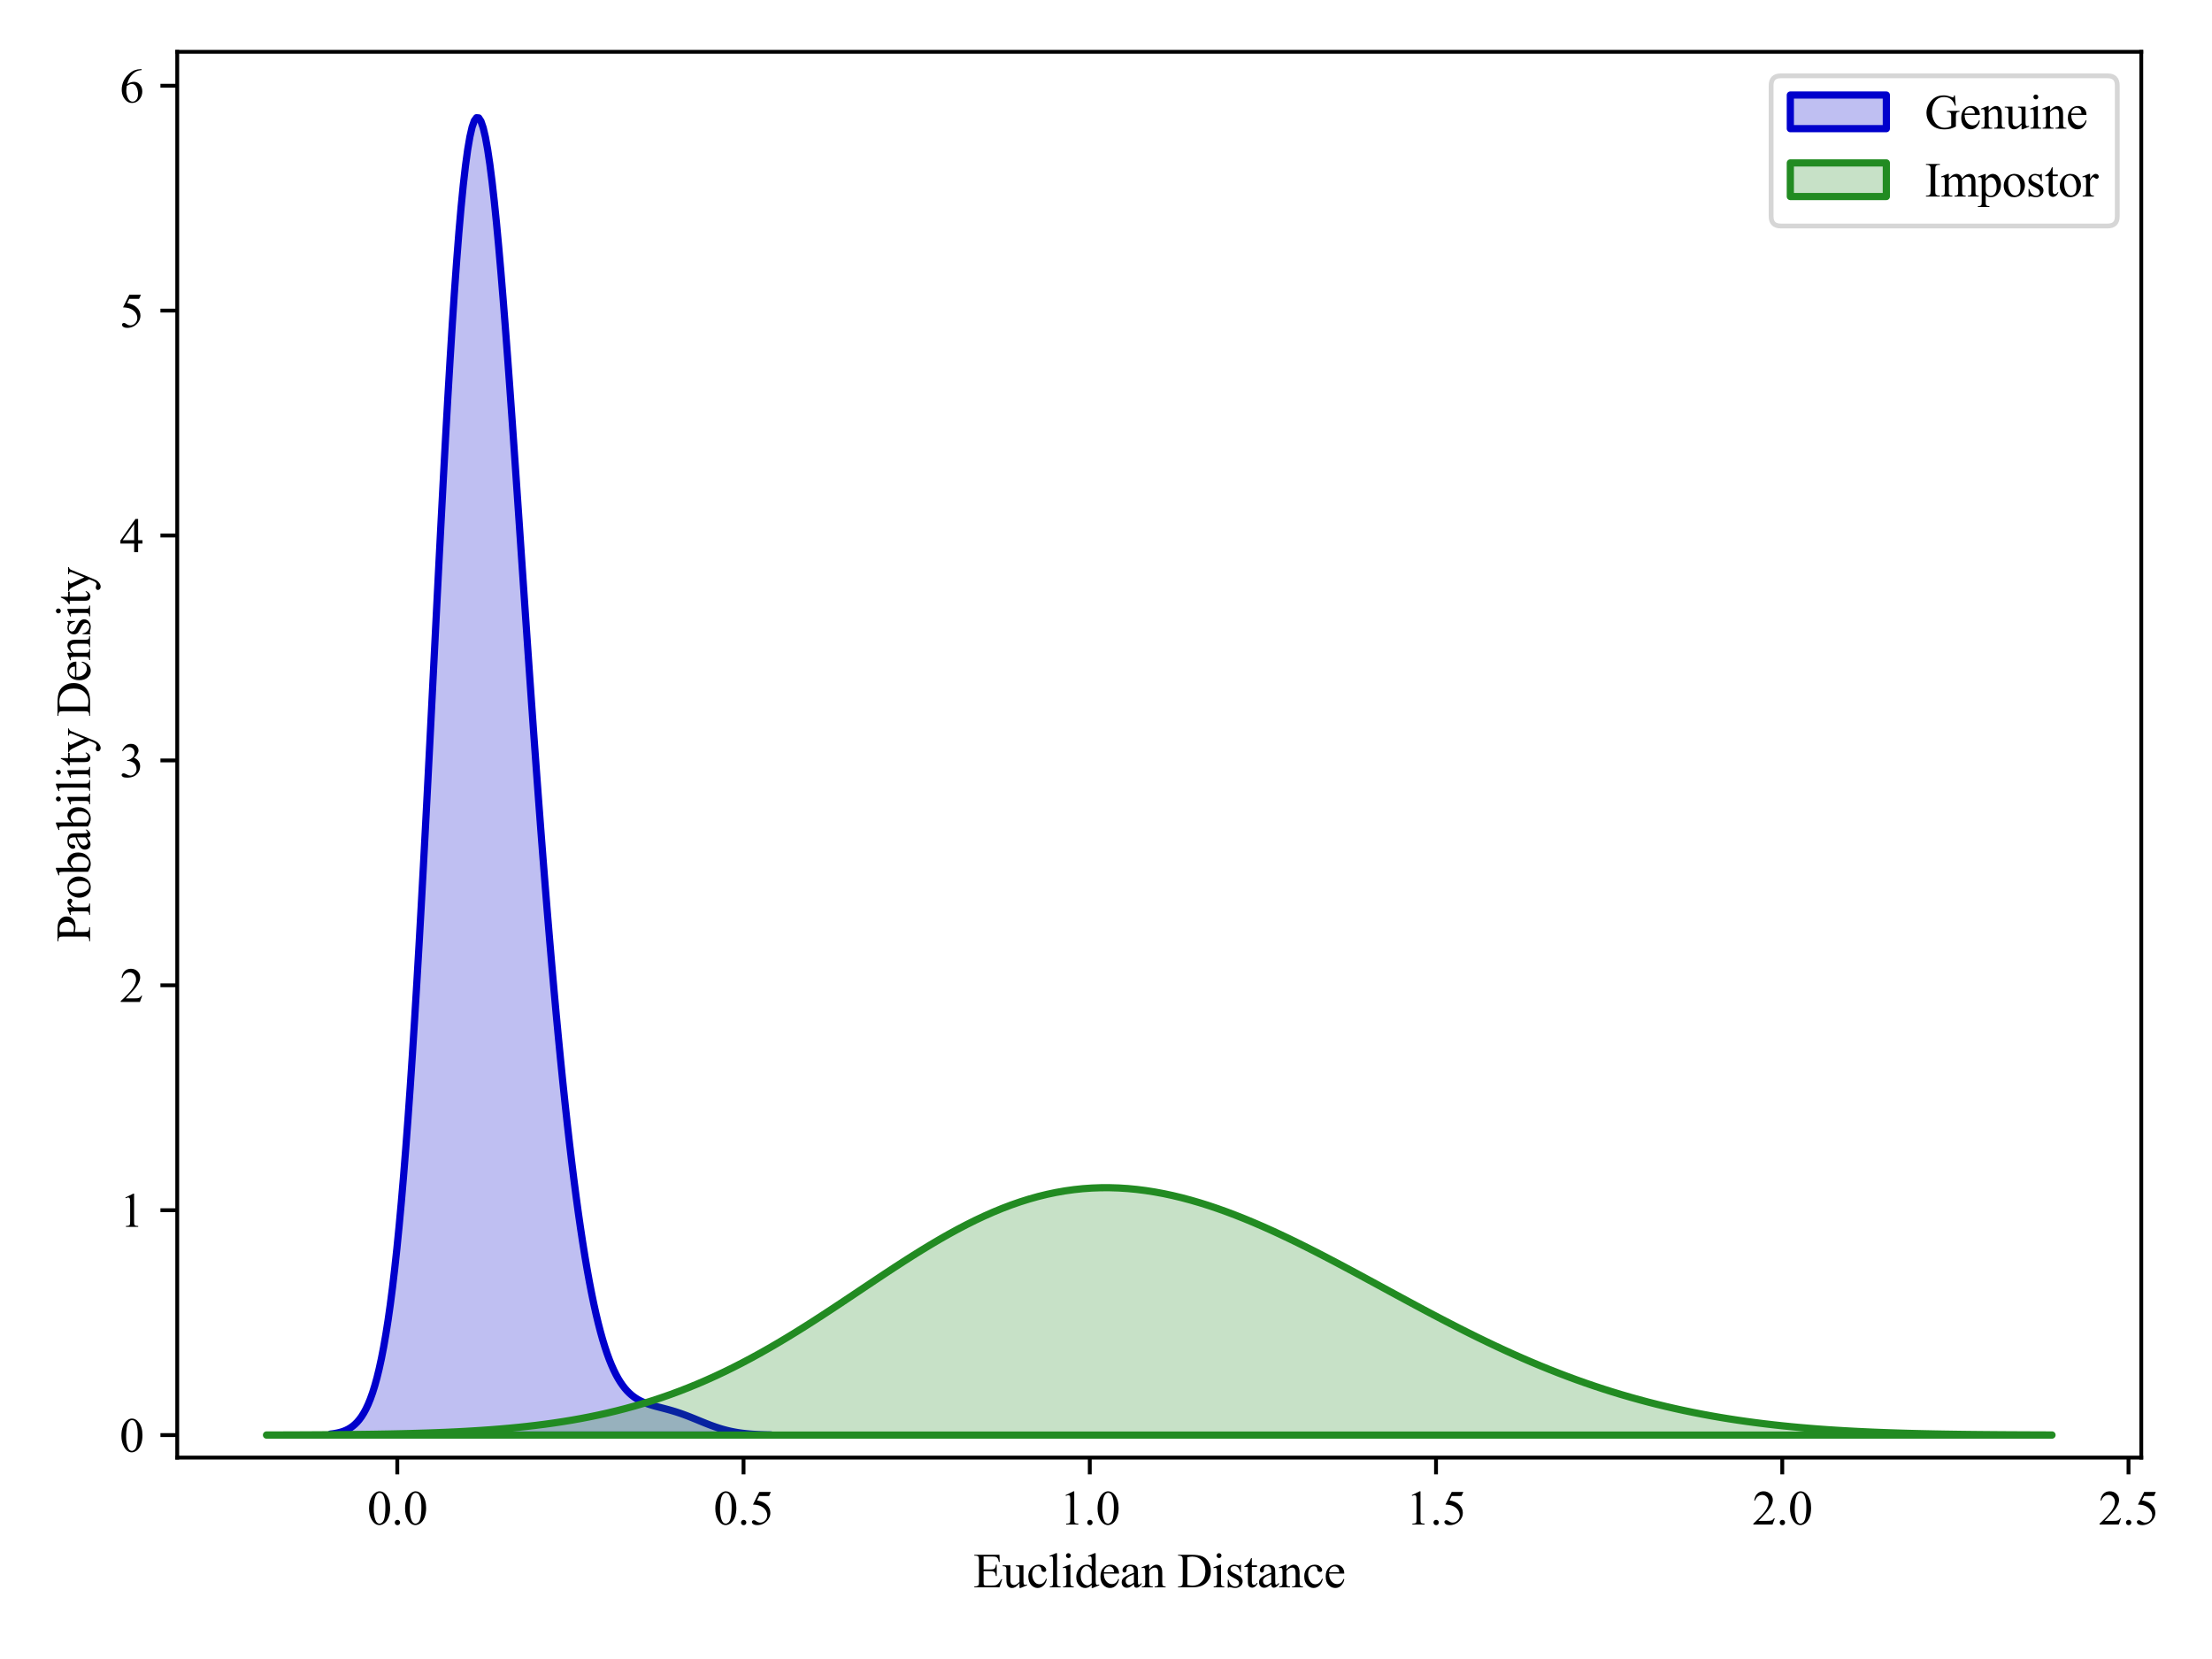 <?xml version="1.0" encoding="utf-8" standalone="no"?>
<!DOCTYPE svg PUBLIC "-//W3C//DTD SVG 1.1//EN"
  "http://www.w3.org/Graphics/SVG/1.1/DTD/svg11.dtd">
<svg xmlns:xlink="http://www.w3.org/1999/xlink" width="460.8pt" height="345.6pt" viewBox="0 0 460.8 345.6" xmlns="http://www.w3.org/2000/svg" version="1.1">
 <defs>
  <style type="text/css">*{stroke-linejoin: round; stroke-linecap: butt}</style>
 </defs>
 <g id="figure_1">
  <g id="patch_1">
   <path d="M 0 345.6 
L 460.8 345.6 
L 460.8 0 
L 0 0 
z
" style="fill: #ffffff"/>
  </g>
  <g id="axes_1">
   <g id="patch_2">
    <path d="M 36.92 303.64 
L 446.066 303.64 
L 446.066 10.8 
L 36.92 10.8 
z
" style="fill: #ffffff"/>
   </g>
   <g id="PolyCollection_1">
    <defs>
     <path id="m07a6293976" d="M 68.855 -46.863 
L 68.855 -46.645 
L 69.316 -46.645 
L 69.776 -46.645 
L 70.237 -46.645 
L 70.698 -46.645 
L 71.159 -46.645 
L 71.62 -46.645 
L 72.081 -46.645 
L 72.542 -46.645 
L 73.003 -46.645 
L 73.464 -46.645 
L 73.924 -46.645 
L 74.385 -46.645 
L 74.846 -46.645 
L 75.307 -46.645 
L 75.768 -46.645 
L 76.229 -46.645 
L 76.69 -46.645 
L 77.151 -46.645 
L 77.612 -46.645 
L 78.072 -46.645 
L 78.533 -46.645 
L 78.994 -46.645 
L 79.455 -46.645 
L 79.916 -46.645 
L 80.377 -46.645 
L 80.838 -46.645 
L 81.299 -46.645 
L 81.76 -46.645 
L 82.221 -46.645 
L 82.681 -46.645 
L 83.142 -46.645 
L 83.603 -46.645 
L 84.064 -46.645 
L 84.525 -46.645 
L 84.986 -46.645 
L 85.447 -46.645 
L 85.908 -46.645 
L 86.369 -46.645 
L 86.829 -46.645 
L 87.29 -46.645 
L 87.751 -46.645 
L 88.212 -46.645 
L 88.673 -46.645 
L 89.134 -46.645 
L 89.595 -46.645 
L 90.056 -46.645 
L 90.517 -46.645 
L 90.977 -46.645 
L 91.438 -46.645 
L 91.899 -46.645 
L 92.36 -46.645 
L 92.821 -46.645 
L 93.282 -46.645 
L 93.743 -46.645 
L 94.204 -46.645 
L 94.665 -46.645 
L 95.126 -46.645 
L 95.586 -46.645 
L 96.047 -46.645 
L 96.508 -46.645 
L 96.969 -46.645 
L 97.43 -46.645 
L 97.891 -46.645 
L 98.352 -46.645 
L 98.813 -46.645 
L 99.274 -46.645 
L 99.734 -46.645 
L 100.195 -46.645 
L 100.656 -46.645 
L 101.117 -46.645 
L 101.578 -46.645 
L 102.039 -46.645 
L 102.5 -46.645 
L 102.961 -46.645 
L 103.422 -46.645 
L 103.883 -46.645 
L 104.343 -46.645 
L 104.804 -46.645 
L 105.265 -46.645 
L 105.726 -46.645 
L 106.187 -46.645 
L 106.648 -46.645 
L 107.109 -46.645 
L 107.57 -46.645 
L 108.031 -46.645 
L 108.491 -46.645 
L 108.952 -46.645 
L 109.413 -46.645 
L 109.874 -46.645 
L 110.335 -46.645 
L 110.796 -46.645 
L 111.257 -46.645 
L 111.718 -46.645 
L 112.179 -46.645 
L 112.639 -46.645 
L 113.1 -46.645 
L 113.561 -46.645 
L 114.022 -46.645 
L 114.483 -46.645 
L 114.944 -46.645 
L 115.405 -46.645 
L 115.866 -46.645 
L 116.327 -46.645 
L 116.788 -46.645 
L 117.248 -46.645 
L 117.709 -46.645 
L 118.17 -46.645 
L 118.631 -46.645 
L 119.092 -46.645 
L 119.553 -46.645 
L 120.014 -46.645 
L 120.475 -46.645 
L 120.936 -46.645 
L 121.396 -46.645 
L 121.857 -46.645 
L 122.318 -46.645 
L 122.779 -46.645 
L 123.24 -46.645 
L 123.701 -46.645 
L 124.162 -46.645 
L 124.623 -46.645 
L 125.084 -46.645 
L 125.544 -46.645 
L 126.005 -46.645 
L 126.466 -46.645 
L 126.927 -46.645 
L 127.388 -46.645 
L 127.849 -46.645 
L 128.31 -46.645 
L 128.771 -46.645 
L 129.232 -46.645 
L 129.693 -46.645 
L 130.153 -46.645 
L 130.614 -46.645 
L 131.075 -46.645 
L 131.536 -46.645 
L 131.997 -46.645 
L 132.458 -46.645 
L 132.919 -46.645 
L 133.38 -46.645 
L 133.841 -46.645 
L 134.301 -46.645 
L 134.762 -46.645 
L 135.223 -46.645 
L 135.684 -46.645 
L 136.145 -46.645 
L 136.606 -46.645 
L 137.067 -46.645 
L 137.528 -46.645 
L 137.989 -46.645 
L 138.449 -46.645 
L 138.91 -46.645 
L 139.371 -46.645 
L 139.832 -46.645 
L 140.293 -46.645 
L 140.754 -46.645 
L 141.215 -46.645 
L 141.676 -46.645 
L 142.137 -46.645 
L 142.598 -46.645 
L 143.058 -46.645 
L 143.519 -46.645 
L 143.98 -46.645 
L 144.441 -46.645 
L 144.902 -46.645 
L 145.363 -46.645 
L 145.824 -46.645 
L 146.285 -46.645 
L 146.746 -46.645 
L 147.206 -46.645 
L 147.667 -46.645 
L 148.128 -46.645 
L 148.589 -46.645 
L 149.05 -46.645 
L 149.511 -46.645 
L 149.972 -46.645 
L 150.433 -46.645 
L 150.894 -46.645 
L 151.355 -46.645 
L 151.815 -46.645 
L 152.276 -46.645 
L 152.737 -46.645 
L 153.198 -46.645 
L 153.659 -46.645 
L 154.12 -46.645 
L 154.581 -46.645 
L 155.042 -46.645 
L 155.503 -46.645 
L 155.963 -46.645 
L 156.424 -46.645 
L 156.885 -46.645 
L 157.346 -46.645 
L 157.807 -46.645 
L 158.268 -46.645 
L 158.729 -46.645 
L 159.19 -46.645 
L 159.651 -46.645 
L 160.111 -46.645 
L 160.572 -46.645 
L 160.572 -46.683 
L 160.572 -46.683 
L 160.111 -46.692 
L 159.651 -46.703 
L 159.19 -46.716 
L 158.729 -46.731 
L 158.268 -46.749 
L 157.807 -46.77 
L 157.346 -46.795 
L 156.885 -46.823 
L 156.424 -46.856 
L 155.963 -46.894 
L 155.503 -46.938 
L 155.042 -46.987 
L 154.581 -47.043 
L 154.12 -47.106 
L 153.659 -47.176 
L 153.198 -47.254 
L 152.737 -47.34 
L 152.276 -47.434 
L 151.815 -47.537 
L 151.355 -47.649 
L 150.894 -47.77 
L 150.433 -47.899 
L 149.972 -48.037 
L 149.511 -48.184 
L 149.05 -48.338 
L 148.589 -48.5 
L 148.128 -48.668 
L 147.667 -48.843 
L 147.206 -49.022 
L 146.746 -49.206 
L 146.285 -49.393 
L 145.824 -49.581 
L 145.363 -49.771 
L 144.902 -49.96 
L 144.441 -50.148 
L 143.98 -50.334 
L 143.519 -50.516 
L 143.058 -50.694 
L 142.598 -50.867 
L 142.137 -51.035 
L 141.676 -51.196 
L 141.215 -51.351 
L 140.754 -51.5 
L 140.293 -51.642 
L 139.832 -51.779 
L 139.371 -51.91 
L 138.91 -52.036 
L 138.449 -52.159 
L 137.989 -52.279 
L 137.528 -52.398 
L 137.067 -52.518 
L 136.606 -52.64 
L 136.145 -52.768 
L 135.684 -52.903 
L 135.223 -53.048 
L 134.762 -53.206 
L 134.301 -53.381 
L 133.841 -53.577 
L 133.38 -53.796 
L 132.919 -54.044 
L 132.458 -54.326 
L 131.997 -54.646 
L 131.536 -55.009 
L 131.075 -55.421 
L 130.614 -55.888 
L 130.153 -56.417 
L 129.693 -57.013 
L 129.232 -57.683 
L 128.771 -58.434 
L 128.31 -59.273 
L 127.849 -60.206 
L 127.388 -61.242 
L 126.927 -62.386 
L 126.466 -63.645 
L 126.005 -65.026 
L 125.544 -66.535 
L 125.084 -68.178 
L 124.623 -69.96 
L 124.162 -71.887 
L 123.701 -73.963 
L 123.24 -76.193 
L 122.779 -78.579 
L 122.318 -81.125 
L 121.857 -83.835 
L 121.396 -86.709 
L 120.936 -89.749 
L 120.475 -92.958 
L 120.014 -96.335 
L 119.553 -99.881 
L 119.092 -103.597 
L 118.631 -107.482 
L 118.17 -111.536 
L 117.709 -115.76 
L 117.248 -120.152 
L 116.788 -124.711 
L 116.327 -129.437 
L 115.866 -134.329 
L 115.405 -139.385 
L 114.944 -144.603 
L 114.483 -149.982 
L 114.022 -155.518 
L 113.561 -161.208 
L 113.1 -167.048 
L 112.639 -173.032 
L 112.179 -179.153 
L 111.718 -185.405 
L 111.257 -191.776 
L 110.796 -198.256 
L 110.335 -204.832 
L 109.874 -211.488 
L 109.413 -218.208 
L 108.952 -224.971 
L 108.491 -231.755 
L 108.031 -238.536 
L 107.57 -245.286 
L 107.109 -251.978 
L 106.648 -258.578 
L 106.187 -265.054 
L 105.726 -271.37 
L 105.265 -277.488 
L 104.804 -283.369 
L 104.343 -288.973 
L 103.883 -294.259 
L 103.422 -299.187 
L 102.961 -303.715 
L 102.5 -307.802 
L 102.039 -311.409 
L 101.578 -314.5 
L 101.117 -317.038 
L 100.656 -318.992 
L 100.195 -320.332 
L 99.734 -321.034 
L 99.274 -321.078 
L 98.813 -320.448 
L 98.352 -319.135 
L 97.891 -317.133 
L 97.43 -314.445 
L 96.969 -311.079 
L 96.508 -307.048 
L 96.047 -302.373 
L 95.586 -297.079 
L 95.126 -291.197 
L 94.665 -284.766 
L 94.204 -277.827 
L 93.743 -270.426 
L 93.282 -262.612 
L 92.821 -254.44 
L 92.36 -245.964 
L 91.899 -237.242 
L 91.438 -228.331 
L 90.977 -219.29 
L 90.517 -210.175 
L 90.056 -201.044 
L 89.595 -191.949 
L 89.134 -182.943 
L 88.673 -174.073 
L 88.212 -165.385 
L 87.751 -156.918 
L 87.29 -148.71 
L 86.829 -140.791 
L 86.369 -133.19 
L 85.908 -125.928 
L 85.447 -119.024 
L 84.986 -112.489 
L 84.525 -106.334 
L 84.064 -100.563 
L 83.603 -95.175 
L 83.142 -90.169 
L 82.681 -85.538 
L 82.221 -81.274 
L 81.76 -77.364 
L 81.299 -73.794 
L 80.838 -70.551 
L 80.377 -67.616 
L 79.916 -64.972 
L 79.455 -62.6 
L 78.994 -60.483 
L 78.533 -58.6 
L 78.072 -56.933 
L 77.612 -55.465 
L 77.151 -54.176 
L 76.69 -53.05 
L 76.229 -52.071 
L 75.768 -51.223 
L 75.307 -50.492 
L 74.846 -49.865 
L 74.385 -49.329 
L 73.924 -48.873 
L 73.464 -48.487 
L 73.003 -48.162 
L 72.542 -47.888 
L 72.081 -47.66 
L 71.62 -47.47 
L 71.159 -47.313 
L 70.698 -47.184 
L 70.237 -47.077 
L 69.776 -46.99 
L 69.316 -46.92 
L 68.855 -46.863 
z
" style="stroke: #0000cc; stroke-width: 1.5"/>
    </defs>
    <g clip-path="url(#p748db9470d)">
     <use xlink:href="#m07a6293976" x="0" y="345.6" style="fill: #0000cc; fill-opacity: 0.25; stroke: #0000cc; stroke-width: 1.5"/>
    </g>
   </g>
   <g id="PolyCollection_2">
    <defs>
     <path id="m844ca12627" d="M 55.518 -46.666 
L 55.518 -46.645 
L 57.387 -46.645 
L 59.256 -46.645 
L 61.125 -46.645 
L 62.994 -46.645 
L 64.863 -46.645 
L 66.732 -46.645 
L 68.601 -46.645 
L 70.47 -46.645 
L 72.339 -46.645 
L 74.209 -46.645 
L 76.078 -46.645 
L 77.947 -46.645 
L 79.816 -46.645 
L 81.685 -46.645 
L 83.554 -46.645 
L 85.423 -46.645 
L 87.292 -46.645 
L 89.161 -46.645 
L 91.03 -46.645 
L 92.9 -46.645 
L 94.769 -46.645 
L 96.638 -46.645 
L 98.507 -46.645 
L 100.376 -46.645 
L 102.245 -46.645 
L 104.114 -46.645 
L 105.983 -46.645 
L 107.852 -46.645 
L 109.721 -46.645 
L 111.591 -46.645 
L 113.46 -46.645 
L 115.329 -46.645 
L 117.198 -46.645 
L 119.067 -46.645 
L 120.936 -46.645 
L 122.805 -46.645 
L 124.674 -46.645 
L 126.543 -46.645 
L 128.412 -46.645 
L 130.282 -46.645 
L 132.151 -46.645 
L 134.02 -46.645 
L 135.889 -46.645 
L 137.758 -46.645 
L 139.627 -46.645 
L 141.496 -46.645 
L 143.365 -46.645 
L 145.234 -46.645 
L 147.103 -46.645 
L 148.973 -46.645 
L 150.842 -46.645 
L 152.711 -46.645 
L 154.58 -46.645 
L 156.449 -46.645 
L 158.318 -46.645 
L 160.187 -46.645 
L 162.056 -46.645 
L 163.925 -46.645 
L 165.794 -46.645 
L 167.664 -46.645 
L 169.533 -46.645 
L 171.402 -46.645 
L 173.271 -46.645 
L 175.14 -46.645 
L 177.009 -46.645 
L 178.878 -46.645 
L 180.747 -46.645 
L 182.616 -46.645 
L 184.485 -46.645 
L 186.355 -46.645 
L 188.224 -46.645 
L 190.093 -46.645 
L 191.962 -46.645 
L 193.831 -46.645 
L 195.7 -46.645 
L 197.569 -46.645 
L 199.438 -46.645 
L 201.307 -46.645 
L 203.176 -46.645 
L 205.046 -46.645 
L 206.915 -46.645 
L 208.784 -46.645 
L 210.653 -46.645 
L 212.522 -46.645 
L 214.391 -46.645 
L 216.26 -46.645 
L 218.129 -46.645 
L 219.998 -46.645 
L 221.867 -46.645 
L 223.737 -46.645 
L 225.606 -46.645 
L 227.475 -46.645 
L 229.344 -46.645 
L 231.213 -46.645 
L 233.082 -46.645 
L 234.951 -46.645 
L 236.82 -46.645 
L 238.689 -46.645 
L 240.558 -46.645 
L 242.428 -46.645 
L 244.297 -46.645 
L 246.166 -46.645 
L 248.035 -46.645 
L 249.904 -46.645 
L 251.773 -46.645 
L 253.642 -46.645 
L 255.511 -46.645 
L 257.38 -46.645 
L 259.249 -46.645 
L 261.119 -46.645 
L 262.988 -46.645 
L 264.857 -46.645 
L 266.726 -46.645 
L 268.595 -46.645 
L 270.464 -46.645 
L 272.333 -46.645 
L 274.202 -46.645 
L 276.071 -46.645 
L 277.94 -46.645 
L 279.81 -46.645 
L 281.679 -46.645 
L 283.548 -46.645 
L 285.417 -46.645 
L 287.286 -46.645 
L 289.155 -46.645 
L 291.024 -46.645 
L 292.893 -46.645 
L 294.762 -46.645 
L 296.631 -46.645 
L 298.501 -46.645 
L 300.37 -46.645 
L 302.239 -46.645 
L 304.108 -46.645 
L 305.977 -46.645 
L 307.846 -46.645 
L 309.715 -46.645 
L 311.584 -46.645 
L 313.453 -46.645 
L 315.322 -46.645 
L 317.191 -46.645 
L 319.061 -46.645 
L 320.93 -46.645 
L 322.799 -46.645 
L 324.668 -46.645 
L 326.537 -46.645 
L 328.406 -46.645 
L 330.275 -46.645 
L 332.144 -46.645 
L 334.013 -46.645 
L 335.882 -46.645 
L 337.752 -46.645 
L 339.621 -46.645 
L 341.49 -46.645 
L 343.359 -46.645 
L 345.228 -46.645 
L 347.097 -46.645 
L 348.966 -46.645 
L 350.835 -46.645 
L 352.704 -46.645 
L 354.573 -46.645 
L 356.443 -46.645 
L 358.312 -46.645 
L 360.181 -46.645 
L 362.05 -46.645 
L 363.919 -46.645 
L 365.788 -46.645 
L 367.657 -46.645 
L 369.526 -46.645 
L 371.395 -46.645 
L 373.264 -46.645 
L 375.134 -46.645 
L 377.003 -46.645 
L 378.872 -46.645 
L 380.741 -46.645 
L 382.61 -46.645 
L 384.479 -46.645 
L 386.348 -46.645 
L 388.217 -46.645 
L 390.086 -46.645 
L 391.955 -46.645 
L 393.825 -46.645 
L 395.694 -46.645 
L 397.563 -46.645 
L 399.432 -46.645 
L 401.301 -46.645 
L 403.17 -46.645 
L 405.039 -46.645 
L 406.908 -46.645 
L 408.777 -46.645 
L 410.646 -46.645 
L 412.516 -46.645 
L 414.385 -46.645 
L 416.254 -46.645 
L 418.123 -46.645 
L 419.992 -46.645 
L 421.861 -46.645 
L 423.73 -46.645 
L 425.599 -46.645 
L 427.468 -46.645 
L 427.468 -46.672 
L 427.468 -46.672 
L 425.599 -46.677 
L 423.73 -46.684 
L 421.861 -46.692 
L 419.992 -46.701 
L 418.123 -46.711 
L 416.254 -46.723 
L 414.385 -46.738 
L 412.516 -46.754 
L 410.646 -46.773 
L 408.777 -46.795 
L 406.908 -46.821 
L 405.039 -46.849 
L 403.17 -46.882 
L 401.301 -46.92 
L 399.432 -46.962 
L 397.563 -47.009 
L 395.694 -47.063 
L 393.825 -47.123 
L 391.955 -47.19 
L 390.086 -47.264 
L 388.217 -47.347 
L 386.348 -47.439 
L 384.479 -47.54 
L 382.61 -47.651 
L 380.741 -47.773 
L 378.872 -47.907 
L 377.003 -48.053 
L 375.134 -48.212 
L 373.264 -48.385 
L 371.395 -48.572 
L 369.526 -48.774 
L 367.657 -48.991 
L 365.788 -49.225 
L 363.919 -49.476 
L 362.05 -49.744 
L 360.181 -50.031 
L 358.312 -50.336 
L 356.443 -50.661 
L 354.573 -51.006 
L 352.704 -51.371 
L 350.835 -51.757 
L 348.966 -52.165 
L 347.097 -52.594 
L 345.228 -53.046 
L 343.359 -53.52 
L 341.49 -54.018 
L 339.621 -54.539 
L 337.752 -55.083 
L 335.882 -55.651 
L 334.013 -56.243 
L 332.144 -56.86 
L 330.275 -57.5 
L 328.406 -58.165 
L 326.537 -58.853 
L 324.668 -59.566 
L 322.799 -60.302 
L 320.93 -61.062 
L 319.061 -61.845 
L 317.191 -62.65 
L 315.322 -63.477 
L 313.453 -64.325 
L 311.584 -65.194 
L 309.715 -66.083 
L 307.846 -66.989 
L 305.977 -67.914 
L 304.108 -68.854 
L 302.239 -69.809 
L 300.37 -70.778 
L 298.501 -71.758 
L 296.631 -72.749 
L 294.762 -73.749 
L 292.893 -74.755 
L 291.024 -75.766 
L 289.155 -76.78 
L 287.286 -77.795 
L 285.417 -78.81 
L 283.548 -79.821 
L 281.679 -80.827 
L 279.81 -81.826 
L 277.94 -82.815 
L 276.071 -83.793 
L 274.202 -84.758 
L 272.333 -85.706 
L 270.464 -86.636 
L 268.595 -87.546 
L 266.726 -88.433 
L 264.857 -89.296 
L 262.988 -90.132 
L 261.119 -90.939 
L 259.249 -91.715 
L 257.38 -92.457 
L 255.511 -93.165 
L 253.642 -93.834 
L 251.773 -94.464 
L 249.904 -95.052 
L 248.035 -95.595 
L 246.166 -96.093 
L 244.297 -96.543 
L 242.428 -96.942 
L 240.558 -97.289 
L 238.689 -97.582 
L 236.82 -97.819 
L 234.951 -97.999 
L 233.082 -98.119 
L 231.213 -98.178 
L 229.344 -98.175 
L 227.475 -98.108 
L 225.606 -97.978 
L 223.737 -97.782 
L 221.867 -97.521 
L 219.998 -97.194 
L 218.129 -96.801 
L 216.26 -96.343 
L 214.391 -95.819 
L 212.522 -95.233 
L 210.653 -94.583 
L 208.784 -93.873 
L 206.915 -93.103 
L 205.046 -92.277 
L 203.176 -91.396 
L 201.307 -90.464 
L 199.438 -89.484 
L 197.569 -88.46 
L 195.7 -87.394 
L 193.831 -86.29 
L 191.962 -85.154 
L 190.093 -83.988 
L 188.224 -82.797 
L 186.355 -81.585 
L 184.485 -80.358 
L 182.616 -79.118 
L 180.747 -77.87 
L 178.878 -76.62 
L 177.009 -75.369 
L 175.14 -74.124 
L 173.271 -72.887 
L 171.402 -71.662 
L 169.533 -70.453 
L 167.664 -69.262 
L 165.794 -68.094 
L 163.925 -66.95 
L 162.056 -65.833 
L 160.187 -64.745 
L 158.318 -63.688 
L 156.449 -62.665 
L 154.58 -61.675 
L 152.711 -60.721 
L 150.842 -59.804 
L 148.973 -58.924 
L 147.103 -58.081 
L 145.234 -57.276 
L 143.365 -56.509 
L 141.496 -55.781 
L 139.627 -55.089 
L 137.758 -54.435 
L 135.889 -53.817 
L 134.02 -53.235 
L 132.151 -52.688 
L 130.282 -52.175 
L 128.412 -51.695 
L 126.543 -51.247 
L 124.674 -50.83 
L 122.805 -50.443 
L 120.936 -50.083 
L 119.067 -49.751 
L 117.198 -49.445 
L 115.329 -49.163 
L 113.46 -48.904 
L 111.591 -48.667 
L 109.721 -48.45 
L 107.852 -48.253 
L 105.983 -48.074 
L 104.114 -47.912 
L 102.245 -47.765 
L 100.376 -47.633 
L 98.507 -47.514 
L 96.638 -47.407 
L 94.769 -47.312 
L 92.9 -47.227 
L 91.03 -47.152 
L 89.161 -47.085 
L 87.292 -47.026 
L 85.423 -46.974 
L 83.554 -46.928 
L 81.685 -46.888 
L 79.816 -46.853 
L 77.947 -46.822 
L 76.078 -46.796 
L 74.209 -46.773 
L 72.339 -46.753 
L 70.47 -46.736 
L 68.601 -46.722 
L 66.732 -46.709 
L 64.863 -46.699 
L 62.994 -46.69 
L 61.125 -46.682 
L 59.256 -46.676 
L 57.387 -46.67 
L 55.518 -46.666 
z
" style="stroke: #228b22; stroke-width: 1.5"/>
    </defs>
    <g clip-path="url(#p748db9470d)">
     <use xlink:href="#m844ca12627" x="0" y="345.6" style="fill: #228b22; fill-opacity: 0.25; stroke: #228b22; stroke-width: 1.5"/>
    </g>
   </g>
   <g id="matplotlib.axis_1">
    <g id="xtick_1">
     <g id="line2d_1">
      <defs>
       <path id="mdfe19d8f4b" d="M 0 0 
L 0 3.5 
" style="stroke: #000000; stroke-width: 0.8"/>
      </defs>
      <g>
       <use xlink:href="#mdfe19d8f4b" x="82.763" y="303.64" style="stroke: #000000; stroke-width: 0.8"/>
      </g>
     </g>
     <g id="text_1">
      <!-- 0.0 -->
      <g transform="translate(76.513 317.584) scale(0.1 -0.1)">
       <defs>
        <path id="TimesNewRomanPSMT-30" d="M 231 2094 
Q 231 2819 450 3342 
Q 669 3866 1031 4122 
Q 1313 4325 1613 4325 
Q 2100 4325 2488 3828 
Q 2972 3213 2972 2159 
Q 2972 1422 2759 906 
Q 2547 391 2217 158 
Q 1888 -75 1581 -75 
Q 975 -75 572 641 
Q 231 1244 231 2094 
z
M 844 2016 
Q 844 1141 1059 588 
Q 1238 122 1591 122 
Q 1759 122 1940 273 
Q 2122 425 2216 781 
Q 2359 1319 2359 2297 
Q 2359 3022 2209 3506 
Q 2097 3866 1919 4016 
Q 1791 4119 1609 4119 
Q 1397 4119 1231 3928 
Q 1006 3669 925 3112 
Q 844 2556 844 2016 
z
" transform="scale(0.016)"/>
        <path id="TimesNewRomanPSMT-2e" d="M 800 606 
Q 947 606 1047 504 
Q 1147 403 1147 259 
Q 1147 116 1045 14 
Q 944 -88 800 -88 
Q 656 -88 554 14 
Q 453 116 453 259 
Q 453 406 554 506 
Q 656 606 800 606 
z
" transform="scale(0.016)"/>
       </defs>
       <use xlink:href="#TimesNewRomanPSMT-30"/>
       <use xlink:href="#TimesNewRomanPSMT-2e" x="50"/>
       <use xlink:href="#TimesNewRomanPSMT-30" x="75"/>
      </g>
     </g>
    </g>
    <g id="xtick_2">
     <g id="line2d_2">
      <g>
       <use xlink:href="#mdfe19d8f4b" x="154.892" y="303.64" style="stroke: #000000; stroke-width: 0.8"/>
      </g>
     </g>
     <g id="text_2">
      <!-- 0.5 -->
      <g transform="translate(148.642 317.584) scale(0.1 -0.1)">
       <defs>
        <path id="TimesNewRomanPSMT-35" d="M 2778 4238 
L 2534 3706 
L 1259 3706 
L 981 3138 
Q 1809 3016 2294 2522 
Q 2709 2097 2709 1522 
Q 2709 1188 2573 903 
Q 2438 619 2231 419 
Q 2025 219 1772 97 
Q 1413 -75 1034 -75 
Q 653 -75 479 54 
Q 306 184 306 341 
Q 306 428 378 495 
Q 450 563 559 563 
Q 641 563 702 538 
Q 763 513 909 409 
Q 1144 247 1384 247 
Q 1750 247 2026 523 
Q 2303 800 2303 1197 
Q 2303 1581 2056 1914 
Q 1809 2247 1375 2428 
Q 1034 2569 447 2591 
L 1259 4238 
L 2778 4238 
z
" transform="scale(0.016)"/>
       </defs>
       <use xlink:href="#TimesNewRomanPSMT-30"/>
       <use xlink:href="#TimesNewRomanPSMT-2e" x="50"/>
       <use xlink:href="#TimesNewRomanPSMT-35" x="75"/>
      </g>
     </g>
    </g>
    <g id="xtick_3">
     <g id="line2d_3">
      <g>
       <use xlink:href="#mdfe19d8f4b" x="227.021" y="303.64" style="stroke: #000000; stroke-width: 0.8"/>
      </g>
     </g>
     <g id="text_3">
      <!-- 1.0 -->
      <g transform="translate(220.771 317.584) scale(0.1 -0.1)">
       <defs>
        <path id="TimesNewRomanPSMT-31" d="M 750 3822 
L 1781 4325 
L 1884 4325 
L 1884 747 
Q 1884 391 1914 303 
Q 1944 216 2037 169 
Q 2131 122 2419 116 
L 2419 0 
L 825 0 
L 825 116 
Q 1125 122 1212 167 
Q 1300 213 1334 289 
Q 1369 366 1369 747 
L 1369 3034 
Q 1369 3497 1338 3628 
Q 1316 3728 1258 3775 
Q 1200 3822 1119 3822 
Q 1003 3822 797 3725 
L 750 3822 
z
" transform="scale(0.016)"/>
       </defs>
       <use xlink:href="#TimesNewRomanPSMT-31"/>
       <use xlink:href="#TimesNewRomanPSMT-2e" x="50"/>
       <use xlink:href="#TimesNewRomanPSMT-30" x="75"/>
      </g>
     </g>
    </g>
    <g id="xtick_4">
     <g id="line2d_4">
      <g>
       <use xlink:href="#mdfe19d8f4b" x="299.149" y="303.64" style="stroke: #000000; stroke-width: 0.8"/>
      </g>
     </g>
     <g id="text_4">
      <!-- 1.5 -->
      <g transform="translate(292.899 317.584) scale(0.1 -0.1)">
       <use xlink:href="#TimesNewRomanPSMT-31"/>
       <use xlink:href="#TimesNewRomanPSMT-2e" x="50"/>
       <use xlink:href="#TimesNewRomanPSMT-35" x="75"/>
      </g>
     </g>
    </g>
    <g id="xtick_5">
     <g id="line2d_5">
      <g>
       <use xlink:href="#mdfe19d8f4b" x="371.278" y="303.64" style="stroke: #000000; stroke-width: 0.8"/>
      </g>
     </g>
     <g id="text_5">
      <!-- 2.0 -->
      <g transform="translate(365.028 317.584) scale(0.1 -0.1)">
       <defs>
        <path id="TimesNewRomanPSMT-32" d="M 2934 816 
L 2638 0 
L 138 0 
L 138 116 
Q 1241 1122 1691 1759 
Q 2141 2397 2141 2925 
Q 2141 3328 1894 3587 
Q 1647 3847 1303 3847 
Q 991 3847 742 3664 
Q 494 3481 375 3128 
L 259 3128 
Q 338 3706 661 4015 
Q 984 4325 1469 4325 
Q 1984 4325 2329 3994 
Q 2675 3663 2675 3213 
Q 2675 2891 2525 2569 
Q 2294 2063 1775 1497 
Q 997 647 803 472 
L 1909 472 
Q 2247 472 2383 497 
Q 2519 522 2628 598 
Q 2738 675 2819 816 
L 2934 816 
z
" transform="scale(0.016)"/>
       </defs>
       <use xlink:href="#TimesNewRomanPSMT-32"/>
       <use xlink:href="#TimesNewRomanPSMT-2e" x="50"/>
       <use xlink:href="#TimesNewRomanPSMT-30" x="75"/>
      </g>
     </g>
    </g>
    <g id="xtick_6">
     <g id="line2d_6">
      <g>
       <use xlink:href="#mdfe19d8f4b" x="443.407" y="303.64" style="stroke: #000000; stroke-width: 0.8"/>
      </g>
     </g>
     <g id="text_6">
      <!-- 2.5 -->
      <g transform="translate(437.157 317.584) scale(0.1 -0.1)">
       <use xlink:href="#TimesNewRomanPSMT-32"/>
       <use xlink:href="#TimesNewRomanPSMT-2e" x="50"/>
       <use xlink:href="#TimesNewRomanPSMT-35" x="75"/>
      </g>
     </g>
    </g>
    <g id="text_7">
     <!-- Euclidean Distance -->
     <g transform="translate(202.759 330.667) scale(0.1 -0.1)">
      <defs>
       <path id="TimesNewRomanPSMT-45" d="M 1338 4006 
L 1338 2331 
L 2269 2331 
Q 2631 2331 2753 2441 
Q 2916 2584 2934 2947 
L 3050 2947 
L 3050 1472 
L 2934 1472 
Q 2891 1781 2847 1869 
Q 2791 1978 2662 2040 
Q 2534 2103 2269 2103 
L 1338 2103 
L 1338 706 
Q 1338 425 1363 364 
Q 1388 303 1450 267 
Q 1513 231 1688 231 
L 2406 231 
Q 2766 231 2928 281 
Q 3091 331 3241 478 
Q 3434 672 3638 1063 
L 3763 1063 
L 3397 0 
L 131 0 
L 131 116 
L 281 116 
Q 431 116 566 188 
Q 666 238 702 338 
Q 738 438 738 747 
L 738 3500 
Q 738 3903 656 3997 
Q 544 4122 281 4122 
L 131 4122 
L 131 4238 
L 3397 4238 
L 3444 3309 
L 3322 3309 
Q 3256 3644 3176 3769 
Q 3097 3894 2941 3959 
Q 2816 4006 2500 4006 
L 1338 4006 
z
" transform="scale(0.016)"/>
       <path id="TimesNewRomanPSMT-75" d="M 2709 2863 
L 2709 1128 
Q 2709 631 2732 520 
Q 2756 409 2807 365 
Q 2859 322 2928 322 
Q 3025 322 3147 375 
L 3191 266 
L 2334 -88 
L 2194 -88 
L 2194 519 
Q 1825 119 1631 15 
Q 1438 -88 1222 -88 
Q 981 -88 804 51 
Q 628 191 559 409 
Q 491 628 491 1028 
L 491 2306 
Q 491 2509 447 2587 
Q 403 2666 317 2708 
Q 231 2750 6 2747 
L 6 2863 
L 1009 2863 
L 1009 947 
Q 1009 547 1148 422 
Q 1288 297 1484 297 
Q 1619 297 1789 381 
Q 1959 466 2194 703 
L 2194 2325 
Q 2194 2569 2105 2655 
Q 2016 2741 1734 2747 
L 1734 2863 
L 2709 2863 
z
" transform="scale(0.016)"/>
       <path id="TimesNewRomanPSMT-63" d="M 2631 1088 
Q 2516 522 2178 217 
Q 1841 -88 1431 -88 
Q 944 -88 581 321 
Q 219 731 219 1428 
Q 219 2103 620 2525 
Q 1022 2947 1584 2947 
Q 2006 2947 2278 2723 
Q 2550 2500 2550 2259 
Q 2550 2141 2473 2067 
Q 2397 1994 2259 1994 
Q 2075 1994 1981 2113 
Q 1928 2178 1911 2362 
Q 1894 2547 1784 2644 
Q 1675 2738 1481 2738 
Q 1169 2738 978 2506 
Q 725 2200 725 1697 
Q 725 1184 976 792 
Q 1228 400 1656 400 
Q 1963 400 2206 609 
Q 2378 753 2541 1131 
L 2631 1088 
z
" transform="scale(0.016)"/>
       <path id="TimesNewRomanPSMT-6c" d="M 1184 4444 
L 1184 647 
Q 1184 378 1223 290 
Q 1263 203 1344 158 
Q 1425 113 1647 113 
L 1647 0 
L 244 0 
L 244 113 
Q 441 113 512 153 
Q 584 194 625 287 
Q 666 381 666 647 
L 666 3247 
Q 666 3731 644 3842 
Q 622 3953 573 3993 
Q 525 4034 450 4034 
Q 369 4034 244 3984 
L 191 4094 
L 1044 4444 
L 1184 4444 
z
" transform="scale(0.016)"/>
       <path id="TimesNewRomanPSMT-69" d="M 928 4444 
Q 1059 4444 1151 4351 
Q 1244 4259 1244 4128 
Q 1244 3997 1151 3903 
Q 1059 3809 928 3809 
Q 797 3809 703 3903 
Q 609 3997 609 4128 
Q 609 4259 701 4351 
Q 794 4444 928 4444 
z
M 1188 2947 
L 1188 647 
Q 1188 378 1227 289 
Q 1266 200 1342 156 
Q 1419 113 1622 113 
L 1622 0 
L 231 0 
L 231 113 
Q 441 113 512 153 
Q 584 194 626 287 
Q 669 381 669 647 
L 669 1750 
Q 669 2216 641 2353 
Q 619 2453 572 2492 
Q 525 2531 444 2531 
Q 356 2531 231 2484 
L 188 2597 
L 1050 2947 
L 1188 2947 
z
" transform="scale(0.016)"/>
       <path id="TimesNewRomanPSMT-64" d="M 2222 322 
Q 2013 103 1813 7 
Q 1613 -88 1381 -88 
Q 913 -88 563 304 
Q 213 697 213 1313 
Q 213 1928 600 2439 
Q 988 2950 1597 2950 
Q 1975 2950 2222 2709 
L 2222 3238 
Q 2222 3728 2198 3840 
Q 2175 3953 2125 3993 
Q 2075 4034 2000 4034 
Q 1919 4034 1784 3984 
L 1744 4094 
L 2597 4444 
L 2738 4444 
L 2738 1134 
Q 2738 631 2761 520 
Q 2784 409 2836 365 
Q 2888 322 2956 322 
Q 3041 322 3181 375 
L 3216 266 
L 2366 -88 
L 2222 -88 
L 2222 322 
z
M 2222 541 
L 2222 2016 
Q 2203 2228 2109 2403 
Q 2016 2578 1861 2667 
Q 1706 2756 1559 2756 
Q 1284 2756 1069 2509 
Q 784 2184 784 1559 
Q 784 928 1059 592 
Q 1334 256 1672 256 
Q 1956 256 2222 541 
z
" transform="scale(0.016)"/>
       <path id="TimesNewRomanPSMT-65" d="M 681 1784 
Q 678 1147 991 784 
Q 1303 422 1725 422 
Q 2006 422 2214 576 
Q 2422 731 2563 1106 
L 2659 1044 
Q 2594 616 2278 264 
Q 1963 -88 1488 -88 
Q 972 -88 605 314 
Q 238 716 238 1394 
Q 238 2128 614 2539 
Q 991 2950 1559 2950 
Q 2041 2950 2350 2633 
Q 2659 2316 2659 1784 
L 681 1784 
z
M 681 1966 
L 2006 1966 
Q 1991 2241 1941 2353 
Q 1863 2528 1708 2628 
Q 1553 2728 1384 2728 
Q 1125 2728 920 2526 
Q 716 2325 681 1966 
z
" transform="scale(0.016)"/>
       <path id="TimesNewRomanPSMT-61" d="M 1822 413 
Q 1381 72 1269 19 
Q 1100 -59 909 -59 
Q 613 -59 420 144 
Q 228 347 228 678 
Q 228 888 322 1041 
Q 450 1253 767 1440 
Q 1084 1628 1822 1897 
L 1822 2009 
Q 1822 2438 1686 2597 
Q 1550 2756 1291 2756 
Q 1094 2756 978 2650 
Q 859 2544 859 2406 
L 866 2225 
Q 866 2081 792 2003 
Q 719 1925 600 1925 
Q 484 1925 411 2006 
Q 338 2088 338 2228 
Q 338 2497 613 2722 
Q 888 2947 1384 2947 
Q 1766 2947 2009 2819 
Q 2194 2722 2281 2516 
Q 2338 2381 2338 1966 
L 2338 994 
Q 2338 584 2353 492 
Q 2369 400 2405 369 
Q 2441 338 2488 338 
Q 2538 338 2575 359 
Q 2641 400 2828 588 
L 2828 413 
Q 2478 -56 2159 -56 
Q 2006 -56 1915 50 
Q 1825 156 1822 413 
z
M 1822 616 
L 1822 1706 
Q 1350 1519 1213 1441 
Q 966 1303 859 1153 
Q 753 1003 753 825 
Q 753 600 887 451 
Q 1022 303 1197 303 
Q 1434 303 1822 616 
z
" transform="scale(0.016)"/>
       <path id="TimesNewRomanPSMT-6e" d="M 1034 2341 
Q 1538 2947 1994 2947 
Q 2228 2947 2397 2830 
Q 2566 2713 2666 2444 
Q 2734 2256 2734 1869 
L 2734 647 
Q 2734 375 2778 278 
Q 2813 200 2889 156 
Q 2966 113 3172 113 
L 3172 0 
L 1756 0 
L 1756 113 
L 1816 113 
Q 2016 113 2095 173 
Q 2175 234 2206 353 
Q 2219 400 2219 647 
L 2219 1819 
Q 2219 2209 2117 2386 
Q 2016 2563 1775 2563 
Q 1403 2563 1034 2156 
L 1034 647 
Q 1034 356 1069 288 
Q 1113 197 1189 155 
Q 1266 113 1500 113 
L 1500 0 
L 84 0 
L 84 113 
L 147 113 
Q 366 113 442 223 
Q 519 334 519 647 
L 519 1709 
Q 519 2225 495 2337 
Q 472 2450 423 2490 
Q 375 2531 294 2531 
Q 206 2531 84 2484 
L 38 2597 
L 900 2947 
L 1034 2947 
L 1034 2341 
z
" transform="scale(0.016)"/>
       <path id="TimesNewRomanPSMT-20" transform="scale(0.016)"/>
       <path id="TimesNewRomanPSMT-44" d="M 109 0 
L 109 116 
L 269 116 
Q 538 116 650 288 
Q 719 391 719 750 
L 719 3488 
Q 719 3884 631 3984 
Q 509 4122 269 4122 
L 109 4122 
L 109 4238 
L 1834 4238 
Q 2784 4238 3279 4022 
Q 3775 3806 4076 3303 
Q 4378 2800 4378 2141 
Q 4378 1256 3841 663 
Q 3238 0 2003 0 
L 109 0 
z
M 1319 306 
Q 1716 219 1984 219 
Q 2709 219 3187 728 
Q 3666 1238 3666 2109 
Q 3666 2988 3187 3494 
Q 2709 4000 1959 4000 
Q 1678 4000 1319 3909 
L 1319 306 
z
" transform="scale(0.016)"/>
       <path id="TimesNewRomanPSMT-73" d="M 2050 2947 
L 2050 1972 
L 1947 1972 
Q 1828 2431 1642 2597 
Q 1456 2763 1169 2763 
Q 950 2763 815 2647 
Q 681 2531 681 2391 
Q 681 2216 781 2091 
Q 878 1963 1175 1819 
L 1631 1597 
Q 2266 1288 2266 781 
Q 2266 391 1970 151 
Q 1675 -88 1309 -88 
Q 1047 -88 709 6 
Q 606 38 541 38 
Q 469 38 428 -44 
L 325 -44 
L 325 978 
L 428 978 
Q 516 541 762 319 
Q 1009 97 1316 97 
Q 1531 97 1667 223 
Q 1803 350 1803 528 
Q 1803 744 1651 891 
Q 1500 1038 1047 1263 
Q 594 1488 453 1669 
Q 313 1847 313 2119 
Q 313 2472 555 2709 
Q 797 2947 1181 2947 
Q 1350 2947 1591 2875 
Q 1750 2828 1803 2828 
Q 1853 2828 1881 2850 
Q 1909 2872 1947 2947 
L 2050 2947 
z
" transform="scale(0.016)"/>
       <path id="TimesNewRomanPSMT-74" d="M 1031 3803 
L 1031 2863 
L 1700 2863 
L 1700 2644 
L 1031 2644 
L 1031 788 
Q 1031 509 1111 412 
Q 1191 316 1316 316 
Q 1419 316 1516 380 
Q 1613 444 1666 569 
L 1788 569 
Q 1678 263 1478 108 
Q 1278 -47 1066 -47 
Q 922 -47 784 33 
Q 647 113 581 261 
Q 516 409 516 719 
L 516 2644 
L 63 2644 
L 63 2747 
Q 234 2816 414 2980 
Q 594 3144 734 3369 
Q 806 3488 934 3803 
L 1031 3803 
z
" transform="scale(0.016)"/>
      </defs>
      <use xlink:href="#TimesNewRomanPSMT-45"/>
      <use xlink:href="#TimesNewRomanPSMT-75" x="61.084"/>
      <use xlink:href="#TimesNewRomanPSMT-63" x="111.084"/>
      <use xlink:href="#TimesNewRomanPSMT-6c" x="155.469"/>
      <use xlink:href="#TimesNewRomanPSMT-69" x="183.252"/>
      <use xlink:href="#TimesNewRomanPSMT-64" x="211.035"/>
      <use xlink:href="#TimesNewRomanPSMT-65" x="261.035"/>
      <use xlink:href="#TimesNewRomanPSMT-61" x="305.42"/>
      <use xlink:href="#TimesNewRomanPSMT-6e" x="349.805"/>
      <use xlink:href="#TimesNewRomanPSMT-20" x="399.805"/>
      <use xlink:href="#TimesNewRomanPSMT-44" x="424.805"/>
      <use xlink:href="#TimesNewRomanPSMT-69" x="497.021"/>
      <use xlink:href="#TimesNewRomanPSMT-73" x="524.805"/>
      <use xlink:href="#TimesNewRomanPSMT-74" x="563.721"/>
      <use xlink:href="#TimesNewRomanPSMT-61" x="591.504"/>
      <use xlink:href="#TimesNewRomanPSMT-6e" x="635.889"/>
      <use xlink:href="#TimesNewRomanPSMT-63" x="685.889"/>
      <use xlink:href="#TimesNewRomanPSMT-65" x="730.273"/>
     </g>
    </g>
   </g>
   <g id="matplotlib.axis_2">
    <g id="ytick_1">
     <g id="line2d_7">
      <defs>
       <path id="m789001a6e6" d="M 0 0 
L -3.5 0 
" style="stroke: #000000; stroke-width: 0.8"/>
      </defs>
      <g>
       <use xlink:href="#m789001a6e6" x="36.92" y="298.955" style="stroke: #000000; stroke-width: 0.8"/>
      </g>
     </g>
     <g id="text_8">
      <!-- 0 -->
      <g transform="translate(24.92 302.427) scale(0.1 -0.1)">
       <use xlink:href="#TimesNewRomanPSMT-30"/>
      </g>
     </g>
    </g>
    <g id="ytick_2">
     <g id="line2d_8">
      <g>
       <use xlink:href="#m789001a6e6" x="36.92" y="252.105" style="stroke: #000000; stroke-width: 0.8"/>
      </g>
     </g>
     <g id="text_9">
      <!-- 1 -->
      <g transform="translate(24.92 255.577) scale(0.1 -0.1)">
       <use xlink:href="#TimesNewRomanPSMT-31"/>
      </g>
     </g>
    </g>
    <g id="ytick_3">
     <g id="line2d_9">
      <g>
       <use xlink:href="#m789001a6e6" x="36.92" y="205.255" style="stroke: #000000; stroke-width: 0.8"/>
      </g>
     </g>
     <g id="text_10">
      <!-- 2 -->
      <g transform="translate(24.92 208.727) scale(0.1 -0.1)">
       <use xlink:href="#TimesNewRomanPSMT-32"/>
      </g>
     </g>
    </g>
    <g id="ytick_4">
     <g id="line2d_10">
      <g>
       <use xlink:href="#m789001a6e6" x="36.92" y="158.406" style="stroke: #000000; stroke-width: 0.8"/>
      </g>
     </g>
     <g id="text_11">
      <!-- 3 -->
      <g transform="translate(24.92 161.878) scale(0.1 -0.1)">
       <defs>
        <path id="TimesNewRomanPSMT-33" d="M 325 3431 
Q 506 3859 782 4092 
Q 1059 4325 1472 4325 
Q 1981 4325 2253 3994 
Q 2459 3747 2459 3466 
Q 2459 3003 1878 2509 
Q 2269 2356 2469 2072 
Q 2669 1788 2669 1403 
Q 2669 853 2319 450 
Q 1863 -75 997 -75 
Q 569 -75 414 31 
Q 259 138 259 259 
Q 259 350 332 419 
Q 406 488 509 488 
Q 588 488 669 463 
Q 722 447 909 348 
Q 1097 250 1169 231 
Q 1284 197 1416 197 
Q 1734 197 1970 444 
Q 2206 691 2206 1028 
Q 2206 1275 2097 1509 
Q 2016 1684 1919 1775 
Q 1784 1900 1550 2001 
Q 1316 2103 1072 2103 
L 972 2103 
L 972 2197 
Q 1219 2228 1467 2375 
Q 1716 2522 1828 2728 
Q 1941 2934 1941 3181 
Q 1941 3503 1739 3701 
Q 1538 3900 1238 3900 
Q 753 3900 428 3381 
L 325 3431 
z
" transform="scale(0.016)"/>
       </defs>
       <use xlink:href="#TimesNewRomanPSMT-33"/>
      </g>
     </g>
    </g>
    <g id="ytick_5">
     <g id="line2d_11">
      <g>
       <use xlink:href="#m789001a6e6" x="36.92" y="111.556" style="stroke: #000000; stroke-width: 0.8"/>
      </g>
     </g>
     <g id="text_12">
      <!-- 4 -->
      <g transform="translate(24.92 115.028) scale(0.1 -0.1)">
       <defs>
        <path id="TimesNewRomanPSMT-34" d="M 2978 1563 
L 2978 1119 
L 2409 1119 
L 2409 0 
L 1894 0 
L 1894 1119 
L 100 1119 
L 100 1519 
L 2066 4325 
L 2409 4325 
L 2409 1563 
L 2978 1563 
z
M 1894 1563 
L 1894 3666 
L 406 1563 
L 1894 1563 
z
" transform="scale(0.016)"/>
       </defs>
       <use xlink:href="#TimesNewRomanPSMT-34"/>
      </g>
     </g>
    </g>
    <g id="ytick_6">
     <g id="line2d_12">
      <g>
       <use xlink:href="#m789001a6e6" x="36.92" y="64.706" style="stroke: #000000; stroke-width: 0.8"/>
      </g>
     </g>
     <g id="text_13">
      <!-- 5 -->
      <g transform="translate(24.92 68.178) scale(0.1 -0.1)">
       <use xlink:href="#TimesNewRomanPSMT-35"/>
      </g>
     </g>
    </g>
    <g id="ytick_7">
     <g id="line2d_13">
      <g>
       <use xlink:href="#m789001a6e6" x="36.92" y="17.856" style="stroke: #000000; stroke-width: 0.8"/>
      </g>
     </g>
     <g id="text_14">
      <!-- 6 -->
      <g transform="translate(24.92 21.328) scale(0.1 -0.1)">
       <defs>
        <path id="TimesNewRomanPSMT-36" d="M 2869 4325 
L 2869 4209 
Q 2456 4169 2195 4045 
Q 1934 3922 1679 3669 
Q 1425 3416 1258 3105 
Q 1091 2794 978 2366 
Q 1428 2675 1881 2675 
Q 2316 2675 2634 2325 
Q 2953 1975 2953 1425 
Q 2953 894 2631 456 
Q 2244 -75 1606 -75 
Q 1172 -75 869 213 
Q 275 772 275 1663 
Q 275 2231 503 2743 
Q 731 3256 1154 3653 
Q 1578 4050 1965 4187 
Q 2353 4325 2688 4325 
L 2869 4325 
z
M 925 2138 
Q 869 1716 869 1456 
Q 869 1156 980 804 
Q 1091 453 1309 247 
Q 1469 100 1697 100 
Q 1969 100 2183 356 
Q 2397 613 2397 1088 
Q 2397 1622 2184 2012 
Q 1972 2403 1581 2403 
Q 1463 2403 1327 2353 
Q 1191 2303 925 2138 
z
" transform="scale(0.016)"/>
       </defs>
       <use xlink:href="#TimesNewRomanPSMT-36"/>
      </g>
     </g>
    </g>
    <g id="text_15">
     <!-- Probability Density -->
     <g transform="translate(18.762 196.246) rotate(-90) scale(0.1 -0.1)">
      <defs>
       <path id="TimesNewRomanPSMT-50" d="M 1313 1984 
L 1313 750 
Q 1313 350 1400 253 
Q 1519 116 1759 116 
L 1922 116 
L 1922 0 
L 106 0 
L 106 116 
L 266 116 
Q 534 116 650 291 
Q 713 388 713 750 
L 713 3488 
Q 713 3888 628 3984 
Q 506 4122 266 4122 
L 106 4122 
L 106 4238 
L 1659 4238 
Q 2228 4238 2556 4120 
Q 2884 4003 3109 3725 
Q 3334 3447 3334 3066 
Q 3334 2547 2992 2222 
Q 2650 1897 2025 1897 
Q 1872 1897 1694 1919 
Q 1516 1941 1313 1984 
z
M 1313 2163 
Q 1478 2131 1606 2115 
Q 1734 2100 1825 2100 
Q 2150 2100 2386 2351 
Q 2622 2603 2622 3003 
Q 2622 3278 2509 3514 
Q 2397 3750 2190 3867 
Q 1984 3984 1722 3984 
Q 1563 3984 1313 3925 
L 1313 2163 
z
" transform="scale(0.016)"/>
       <path id="TimesNewRomanPSMT-72" d="M 1038 2947 
L 1038 2303 
Q 1397 2947 1775 2947 
Q 1947 2947 2059 2842 
Q 2172 2738 2172 2600 
Q 2172 2478 2090 2393 
Q 2009 2309 1897 2309 
Q 1788 2309 1652 2417 
Q 1516 2525 1450 2525 
Q 1394 2525 1328 2463 
Q 1188 2334 1038 2041 
L 1038 669 
Q 1038 431 1097 309 
Q 1138 225 1241 169 
Q 1344 113 1538 113 
L 1538 0 
L 72 0 
L 72 113 
Q 291 113 397 181 
Q 475 231 506 341 
Q 522 394 522 644 
L 522 1753 
Q 522 2253 501 2348 
Q 481 2444 426 2487 
Q 372 2531 291 2531 
Q 194 2531 72 2484 
L 41 2597 
L 906 2947 
L 1038 2947 
z
" transform="scale(0.016)"/>
       <path id="TimesNewRomanPSMT-6f" d="M 1600 2947 
Q 2250 2947 2644 2453 
Q 2978 2031 2978 1484 
Q 2978 1100 2793 706 
Q 2609 313 2286 112 
Q 1963 -88 1566 -88 
Q 919 -88 538 428 
Q 216 863 216 1403 
Q 216 1797 411 2186 
Q 606 2575 925 2761 
Q 1244 2947 1600 2947 
z
M 1503 2744 
Q 1338 2744 1170 2645 
Q 1003 2547 900 2300 
Q 797 2053 797 1666 
Q 797 1041 1045 587 
Q 1294 134 1700 134 
Q 2003 134 2200 384 
Q 2397 634 2397 1244 
Q 2397 2006 2069 2444 
Q 1847 2744 1503 2744 
z
" transform="scale(0.016)"/>
       <path id="TimesNewRomanPSMT-62" d="M 984 2369 
Q 1400 2947 1881 2947 
Q 2322 2947 2650 2570 
Q 2978 2194 2978 1541 
Q 2978 778 2472 313 
Q 2038 -88 1503 -88 
Q 1253 -88 995 3 
Q 738 94 469 275 
L 469 3241 
Q 469 3728 445 3840 
Q 422 3953 372 3993 
Q 322 4034 247 4034 
Q 159 4034 28 3984 
L -16 4094 
L 844 4444 
L 984 4444 
L 984 2369 
z
M 984 2169 
L 984 456 
Q 1144 300 1314 220 
Q 1484 141 1663 141 
Q 1947 141 2192 453 
Q 2438 766 2438 1363 
Q 2438 1913 2192 2208 
Q 1947 2503 1634 2503 
Q 1469 2503 1303 2419 
Q 1178 2356 984 2169 
z
" transform="scale(0.016)"/>
       <path id="TimesNewRomanPSMT-79" d="M 38 2863 
L 1372 2863 
L 1372 2747 
L 1306 2747 
Q 1166 2747 1095 2686 
Q 1025 2625 1025 2534 
Q 1025 2413 1128 2197 
L 1825 753 
L 2466 2334 
Q 2519 2463 2519 2588 
Q 2519 2644 2497 2672 
Q 2472 2706 2419 2726 
Q 2366 2747 2231 2747 
L 2231 2863 
L 3163 2863 
L 3163 2747 
Q 3047 2734 2984 2696 
Q 2922 2659 2847 2556 
Q 2819 2513 2741 2316 
L 1575 -541 
Q 1406 -956 1132 -1168 
Q 859 -1381 606 -1381 
Q 422 -1381 303 -1275 
Q 184 -1169 184 -1031 
Q 184 -900 270 -820 
Q 356 -741 506 -741 
Q 609 -741 788 -809 
Q 913 -856 944 -856 
Q 1038 -856 1148 -759 
Q 1259 -663 1372 -384 
L 1575 113 
L 547 2272 
Q 500 2369 397 2513 
Q 319 2622 269 2659 
Q 197 2709 38 2747 
L 38 2863 
z
" transform="scale(0.016)"/>
      </defs>
      <use xlink:href="#TimesNewRomanPSMT-50"/>
      <use xlink:href="#TimesNewRomanPSMT-72" x="55.615"/>
      <use xlink:href="#TimesNewRomanPSMT-6f" x="88.916"/>
      <use xlink:href="#TimesNewRomanPSMT-62" x="138.916"/>
      <use xlink:href="#TimesNewRomanPSMT-61" x="188.916"/>
      <use xlink:href="#TimesNewRomanPSMT-62" x="233.301"/>
      <use xlink:href="#TimesNewRomanPSMT-69" x="283.301"/>
      <use xlink:href="#TimesNewRomanPSMT-6c" x="311.084"/>
      <use xlink:href="#TimesNewRomanPSMT-69" x="338.867"/>
      <use xlink:href="#TimesNewRomanPSMT-74" x="366.65"/>
      <use xlink:href="#TimesNewRomanPSMT-79" x="394.434"/>
      <use xlink:href="#TimesNewRomanPSMT-20" x="444.434"/>
      <use xlink:href="#TimesNewRomanPSMT-44" x="469.434"/>
      <use xlink:href="#TimesNewRomanPSMT-65" x="541.65"/>
      <use xlink:href="#TimesNewRomanPSMT-6e" x="586.035"/>
      <use xlink:href="#TimesNewRomanPSMT-73" x="636.035"/>
      <use xlink:href="#TimesNewRomanPSMT-69" x="674.951"/>
      <use xlink:href="#TimesNewRomanPSMT-74" x="702.734"/>
      <use xlink:href="#TimesNewRomanPSMT-79" x="730.518"/>
     </g>
    </g>
   </g>
   <g id="patch_3">
    <path d="M 36.92 303.64 
L 36.92 10.8 
" style="fill: none; stroke: #000000; stroke-width: 0.8; stroke-linejoin: miter; stroke-linecap: square"/>
   </g>
   <g id="patch_4">
    <path d="M 446.066 303.64 
L 446.066 10.8 
" style="fill: none; stroke: #000000; stroke-width: 0.8; stroke-linejoin: miter; stroke-linecap: square"/>
   </g>
   <g id="patch_5">
    <path d="M 36.92 303.64 
L 446.066 303.64 
" style="fill: none; stroke: #000000; stroke-width: 0.8; stroke-linejoin: miter; stroke-linecap: square"/>
   </g>
   <g id="patch_6">
    <path d="M 36.92 10.8 
L 446.066 10.8 
" style="fill: none; stroke: #000000; stroke-width: 0.8; stroke-linejoin: miter; stroke-linecap: square"/>
   </g>
   <g id="legend_1">
    <g id="patch_7">
     <path d="M 370.958 47.078 
L 439.066 47.078 
Q 441.066 47.078 441.066 45.078 
L 441.066 17.8 
Q 441.066 15.8 439.066 15.8 
L 370.958 15.8 
Q 368.958 15.8 368.958 17.8 
L 368.958 45.078 
Q 368.958 47.078 370.958 47.078 
z
" style="fill: #ffffff; opacity: 0.8; stroke: #cccccc; stroke-linejoin: miter"/>
    </g>
    <g id="patch_8">
     <path d="M 372.958 26.8 
L 392.958 26.8 
L 392.958 19.8 
L 372.958 19.8 
z
" style="fill: #0000cc; fill-opacity: 0.25; stroke: #0000cc; stroke-width: 1.5; stroke-linejoin: miter"/>
    </g>
    <g id="text_16">
     <!-- Genuine -->
     <g transform="translate(400.958 26.8) scale(0.1 -0.1)">
      <defs>
       <path id="TimesNewRomanPSMT-47" d="M 3928 4334 
L 4038 2997 
L 3928 2997 
Q 3763 3497 3500 3750 
Q 3122 4116 2528 4116 
Q 1719 4116 1297 3475 
Q 944 2934 944 2188 
Q 944 1581 1178 1081 
Q 1413 581 1792 348 
Q 2172 116 2572 116 
Q 2806 116 3025 175 
Q 3244 234 3447 350 
L 3447 1575 
Q 3447 1894 3398 1992 
Q 3350 2091 3248 2142 
Q 3147 2194 2891 2194 
L 2891 2313 
L 4531 2313 
L 4531 2194 
L 4453 2194 
Q 4209 2194 4119 2031 
Q 4056 1916 4056 1575 
L 4056 278 
Q 3697 84 3347 -6 
Q 2997 -97 2569 -97 
Q 1341 -97 703 691 
Q 225 1281 225 2053 
Q 225 2613 494 3125 
Q 813 3734 1369 4063 
Q 1834 4334 2469 4334 
Q 2700 4334 2889 4296 
Q 3078 4259 3425 4131 
Q 3600 4066 3659 4066 
Q 3719 4066 3761 4120 
Q 3803 4175 3813 4334 
L 3928 4334 
z
" transform="scale(0.016)"/>
      </defs>
      <use xlink:href="#TimesNewRomanPSMT-47"/>
      <use xlink:href="#TimesNewRomanPSMT-65" x="72.217"/>
      <use xlink:href="#TimesNewRomanPSMT-6e" x="116.602"/>
      <use xlink:href="#TimesNewRomanPSMT-75" x="166.602"/>
      <use xlink:href="#TimesNewRomanPSMT-69" x="216.602"/>
      <use xlink:href="#TimesNewRomanPSMT-6e" x="244.385"/>
      <use xlink:href="#TimesNewRomanPSMT-65" x="294.385"/>
     </g>
    </g>
    <g id="patch_9">
     <path d="M 372.958 40.939 
L 392.958 40.939 
L 392.958 33.939 
L 372.958 33.939 
z
" style="fill: #228b22; fill-opacity: 0.25; stroke: #228b22; stroke-width: 1.5; stroke-linejoin: miter"/>
    </g>
    <g id="text_17">
     <!-- Impostor -->
     <g transform="translate(400.958 40.939) scale(0.1 -0.1)">
      <defs>
       <path id="TimesNewRomanPSMT-49" d="M 1975 116 
L 1975 0 
L 159 0 
L 159 116 
L 309 116 
Q 572 116 691 269 
Q 766 369 766 750 
L 766 3488 
Q 766 3809 725 3913 
Q 694 3991 597 4047 
Q 459 4122 309 4122 
L 159 4122 
L 159 4238 
L 1975 4238 
L 1975 4122 
L 1822 4122 
Q 1563 4122 1444 3969 
Q 1366 3869 1366 3488 
L 1366 750 
Q 1366 428 1406 325 
Q 1438 247 1538 191 
Q 1672 116 1822 116 
L 1975 116 
z
" transform="scale(0.016)"/>
       <path id="TimesNewRomanPSMT-6d" d="M 1050 2338 
Q 1363 2650 1419 2697 
Q 1559 2816 1721 2881 
Q 1884 2947 2044 2947 
Q 2313 2947 2506 2790 
Q 2700 2634 2766 2338 
Q 3088 2713 3309 2830 
Q 3531 2947 3766 2947 
Q 3994 2947 4170 2830 
Q 4347 2713 4450 2447 
Q 4519 2266 4519 1878 
L 4519 647 
Q 4519 378 4559 278 
Q 4591 209 4675 161 
Q 4759 113 4950 113 
L 4950 0 
L 3538 0 
L 3538 113 
L 3597 113 
Q 3781 113 3884 184 
Q 3956 234 3988 344 
Q 4000 397 4000 647 
L 4000 1878 
Q 4000 2228 3916 2372 
Q 3794 2572 3525 2572 
Q 3359 2572 3192 2489 
Q 3025 2406 2788 2181 
L 2781 2147 
L 2788 2013 
L 2788 647 
Q 2788 353 2820 281 
Q 2853 209 2943 161 
Q 3034 113 3253 113 
L 3253 0 
L 1806 0 
L 1806 113 
Q 2044 113 2133 169 
Q 2222 225 2256 338 
Q 2272 391 2272 647 
L 2272 1878 
Q 2272 2228 2169 2381 
Q 2031 2581 1784 2581 
Q 1616 2581 1450 2491 
Q 1191 2353 1050 2181 
L 1050 647 
Q 1050 366 1089 281 
Q 1128 197 1204 155 
Q 1281 113 1516 113 
L 1516 0 
L 100 0 
L 100 113 
Q 297 113 375 155 
Q 453 197 493 289 
Q 534 381 534 647 
L 534 1741 
Q 534 2213 506 2350 
Q 484 2453 437 2492 
Q 391 2531 309 2531 
Q 222 2531 100 2484 
L 53 2597 
L 916 2947 
L 1050 2947 
L 1050 2338 
z
" transform="scale(0.016)"/>
       <path id="TimesNewRomanPSMT-70" d="M -6 2578 
L 875 2934 
L 994 2934 
L 994 2266 
Q 1216 2644 1439 2795 
Q 1663 2947 1909 2947 
Q 2341 2947 2628 2609 
Q 2981 2197 2981 1534 
Q 2981 794 2556 309 
Q 2206 -88 1675 -88 
Q 1444 -88 1275 -22 
Q 1150 25 994 166 
L 994 -706 
Q 994 -1000 1030 -1079 
Q 1066 -1159 1155 -1206 
Q 1244 -1253 1478 -1253 
L 1478 -1369 
L -22 -1369 
L -22 -1253 
L 56 -1253 
Q 228 -1256 350 -1188 
Q 409 -1153 442 -1076 
Q 475 -1000 475 -688 
L 475 2019 
Q 475 2297 450 2372 
Q 425 2447 370 2484 
Q 316 2522 222 2522 
Q 147 2522 31 2478 
L -6 2578 
z
M 994 2081 
L 994 1013 
Q 994 666 1022 556 
Q 1066 375 1236 237 
Q 1406 100 1666 100 
Q 1978 100 2172 344 
Q 2425 663 2425 1241 
Q 2425 1897 2138 2250 
Q 1938 2494 1663 2494 
Q 1513 2494 1366 2419 
Q 1253 2363 994 2081 
z
" transform="scale(0.016)"/>
      </defs>
      <use xlink:href="#TimesNewRomanPSMT-49"/>
      <use xlink:href="#TimesNewRomanPSMT-6d" x="33.301"/>
      <use xlink:href="#TimesNewRomanPSMT-70" x="111.084"/>
      <use xlink:href="#TimesNewRomanPSMT-6f" x="161.084"/>
      <use xlink:href="#TimesNewRomanPSMT-73" x="211.084"/>
      <use xlink:href="#TimesNewRomanPSMT-74" x="250"/>
      <use xlink:href="#TimesNewRomanPSMT-6f" x="277.783"/>
      <use xlink:href="#TimesNewRomanPSMT-72" x="327.783"/>
     </g>
    </g>
   </g>
  </g>
 </g>
 <defs>
  <clipPath id="p748db9470d">
   <rect x="36.92" y="10.8" width="409.146" height="292.84"/>
  </clipPath>
 </defs>
</svg>
